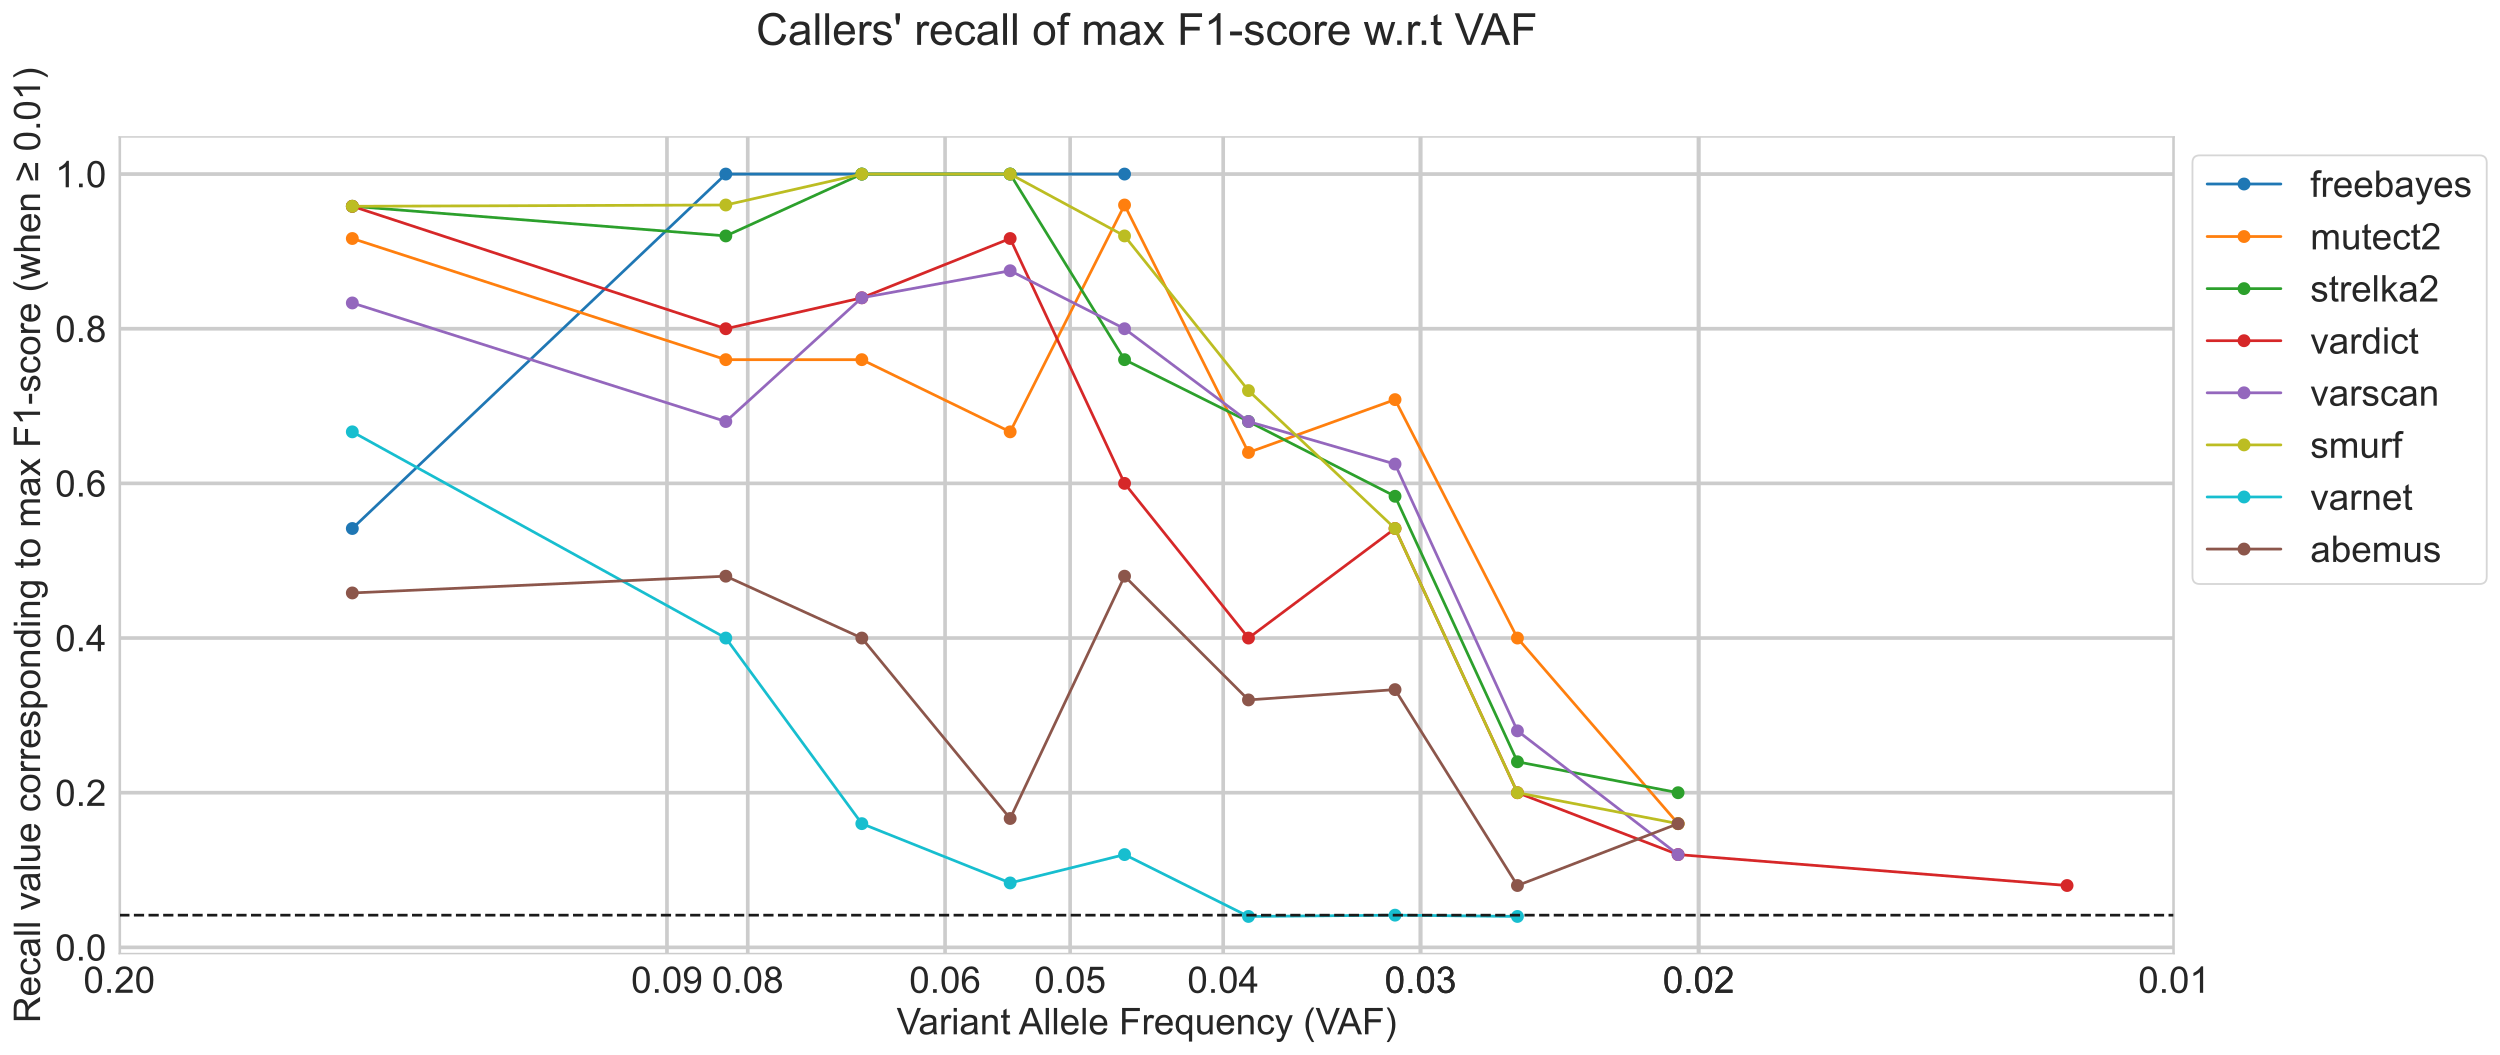 <?xml version="1.0" encoding="utf-8" standalone="no"?>
<!DOCTYPE svg PUBLIC "-//W3C//DTD SVG 1.1//EN"
  "http://www.w3.org/Graphics/SVG/1.1/DTD/svg11.dtd">
<!-- Created with matplotlib (https://matplotlib.org/) -->
<svg height="573.158pt" version="1.1" viewBox="0 0 1357.794 573.158" width="1357.794pt" xmlns="http://www.w3.org/2000/svg" xmlns:xlink="http://www.w3.org/1999/xlink">
 <defs>
  <style type="text/css">*{stroke-linecap:butt;stroke-linejoin:round;}</style>
 </defs>
 <g id="figure_1">
  <g id="patch_1">
   <path d="M 0 573.158 
L 1357.794 573.158 
L 1357.794 0 
L 0 0 
z
" style="fill:#ffffff;"/>
  </g>
  <g id="axes_1">
   <g id="patch_2">
    <path d="M 64.769 517.899 
L 1180.769 517.899 
L 1180.769 74.379 
L 64.769 74.379 
z
" style="fill:#ffffff;"/>
   </g>
   <g id="matplotlib.axis_1">
    <g id="xtick_1">
     <g id="line2d_1">
      <path clip-path="url(#p32cef12010)" d="M 1180.769 517.899 
L 1180.769 74.379 
" style="fill:none;stroke:#cccccc;stroke-linecap:round;stroke-width:2;"/>
     </g>
     <g id="text_1">
      <!-- 0.01 -->
      <g style="fill:#262626;" transform="translate(1161.308 539.214)scale(0.2 -0.2)">
       <defs>
        <path d="M 4.156 35.297 
Q 4.156 48 6.766 55.734 
Q 9.375 63.484 14.516 67.672 
Q 19.672 71.875 27.484 71.875 
Q 33.25 71.875 37.594 69.547 
Q 41.938 67.234 44.766 62.859 
Q 47.609 58.5 49.219 52.219 
Q 50.828 45.953 50.828 35.297 
Q 50.828 22.703 48.234 14.969 
Q 45.656 7.234 40.5 3 
Q 35.359 -1.219 27.484 -1.219 
Q 17.141 -1.219 11.234 6.203 
Q 4.156 15.141 4.156 35.297 
z
M 13.188 35.297 
Q 13.188 17.672 17.312 11.828 
Q 21.438 6 27.484 6 
Q 33.547 6 37.672 11.859 
Q 41.797 17.719 41.797 35.297 
Q 41.797 52.984 37.672 58.781 
Q 33.547 64.594 27.391 64.594 
Q 21.344 64.594 17.719 59.469 
Q 13.188 52.938 13.188 35.297 
z
" id="ArialMT-48"/>
        <path d="M 9.078 0 
L 9.078 10.016 
L 19.094 10.016 
L 19.094 0 
z
" id="ArialMT-46"/>
        <path d="M 37.25 0 
L 28.469 0 
L 28.469 56 
Q 25.297 52.984 20.141 49.953 
Q 14.984 46.922 10.891 45.406 
L 10.891 53.906 
Q 18.266 57.375 23.781 62.297 
Q 29.297 67.234 31.594 71.875 
L 37.25 71.875 
z
" id="ArialMT-49"/>
       </defs>
       <use xlink:href="#ArialMT-48"/>
       <use x="55.615" xlink:href="#ArialMT-46"/>
       <use x="83.398" xlink:href="#ArialMT-48"/>
       <use x="139.014" xlink:href="#ArialMT-49"/>
      </g>
     </g>
    </g>
    <g id="xtick_2">
     <g id="line2d_2">
      <path clip-path="url(#p32cef12010)" d="M 922.551 517.899 
L 922.551 74.379 
" style="fill:none;stroke:#cccccc;stroke-linecap:round;stroke-width:2;"/>
     </g>
     <g id="text_2">
      <!-- 0.02 -->
      <g style="fill:#262626;" transform="translate(903.09 539.214)scale(0.2 -0.2)">
       <defs>
        <path d="M 50.344 8.453 
L 50.344 0 
L 3.031 0 
Q 2.938 3.172 4.047 6.109 
Q 5.859 10.938 9.828 15.625 
Q 13.812 20.312 21.344 26.469 
Q 33.016 36.031 37.109 41.625 
Q 41.219 47.219 41.219 52.203 
Q 41.219 57.422 37.469 61 
Q 33.734 64.594 27.734 64.594 
Q 21.391 64.594 17.578 60.781 
Q 13.766 56.984 13.719 50.25 
L 4.688 51.172 
Q 5.609 61.281 11.656 66.578 
Q 17.719 71.875 27.938 71.875 
Q 38.234 71.875 44.234 66.156 
Q 50.25 60.453 50.25 52 
Q 50.25 47.703 48.484 43.547 
Q 46.734 39.406 42.656 34.812 
Q 38.578 30.219 29.109 22.219 
Q 21.188 15.578 18.938 13.203 
Q 16.703 10.844 15.234 8.453 
z
" id="ArialMT-50"/>
       </defs>
       <use xlink:href="#ArialMT-48"/>
       <use x="55.615" xlink:href="#ArialMT-46"/>
       <use x="83.398" xlink:href="#ArialMT-48"/>
       <use x="139.014" xlink:href="#ArialMT-50"/>
      </g>
     </g>
    </g>
    <g id="xtick_3">
     <g id="line2d_3">
      <path clip-path="url(#p32cef12010)" d="M 922.551 517.899 
L 922.551 74.379 
" style="fill:none;stroke:#cccccc;stroke-linecap:round;stroke-width:2;"/>
     </g>
     <g id="text_3">
      <!-- 0.02 -->
      <g style="fill:#262626;" transform="translate(903.09 539.214)scale(0.2 -0.2)">
       <use xlink:href="#ArialMT-48"/>
       <use x="55.615" xlink:href="#ArialMT-46"/>
       <use x="83.398" xlink:href="#ArialMT-48"/>
       <use x="139.014" xlink:href="#ArialMT-50"/>
      </g>
     </g>
    </g>
    <g id="xtick_4">
     <g id="line2d_4">
      <path clip-path="url(#p32cef12010)" d="M 771.503 517.899 
L 771.503 74.379 
" style="fill:none;stroke:#cccccc;stroke-linecap:round;stroke-width:2;"/>
     </g>
     <g id="text_4">
      <!-- 0.03 -->
      <g style="fill:#262626;" transform="translate(752.042 539.214)scale(0.2 -0.2)">
       <defs>
        <path d="M 4.203 18.891 
L 12.984 20.062 
Q 14.5 12.594 18.141 9.297 
Q 21.781 6 27 6 
Q 33.203 6 37.469 10.297 
Q 41.75 14.594 41.75 20.953 
Q 41.75 27 37.797 30.922 
Q 33.844 34.859 27.734 34.859 
Q 25.25 34.859 21.531 33.891 
L 22.516 41.609 
Q 23.391 41.5 23.922 41.5 
Q 29.547 41.5 34.031 44.422 
Q 38.531 47.359 38.531 53.469 
Q 38.531 58.297 35.25 61.469 
Q 31.984 64.656 26.812 64.656 
Q 21.688 64.656 18.266 61.422 
Q 14.844 58.203 13.875 51.766 
L 5.078 53.328 
Q 6.688 62.156 12.391 67.016 
Q 18.109 71.875 26.609 71.875 
Q 32.469 71.875 37.391 69.359 
Q 42.328 66.844 44.938 62.5 
Q 47.562 58.156 47.562 53.266 
Q 47.562 48.641 45.062 44.828 
Q 42.578 41.016 37.703 38.766 
Q 44.047 37.312 47.562 32.688 
Q 51.078 28.078 51.078 21.141 
Q 51.078 11.766 44.234 5.25 
Q 37.406 -1.266 26.953 -1.266 
Q 17.531 -1.266 11.297 4.344 
Q 5.078 9.969 4.203 18.891 
z
" id="ArialMT-51"/>
       </defs>
       <use xlink:href="#ArialMT-48"/>
       <use x="55.615" xlink:href="#ArialMT-46"/>
       <use x="83.398" xlink:href="#ArialMT-48"/>
       <use x="139.014" xlink:href="#ArialMT-51"/>
      </g>
     </g>
    </g>
    <g id="xtick_5">
     <g id="line2d_5">
      <path clip-path="url(#p32cef12010)" d="M 771.503 517.899 
L 771.503 74.379 
" style="fill:none;stroke:#cccccc;stroke-linecap:round;stroke-width:2;"/>
     </g>
     <g id="text_5">
      <!-- 0.03 -->
      <g style="fill:#262626;" transform="translate(752.042 539.214)scale(0.2 -0.2)">
       <use xlink:href="#ArialMT-48"/>
       <use x="55.615" xlink:href="#ArialMT-46"/>
       <use x="83.398" xlink:href="#ArialMT-48"/>
       <use x="139.014" xlink:href="#ArialMT-51"/>
      </g>
     </g>
    </g>
    <g id="xtick_6">
     <g id="line2d_6">
      <path clip-path="url(#p32cef12010)" d="M 664.333 517.899 
L 664.333 74.379 
" style="fill:none;stroke:#cccccc;stroke-linecap:round;stroke-width:2;"/>
     </g>
     <g id="text_6">
      <!-- 0.04 -->
      <g style="fill:#262626;" transform="translate(644.872 539.214)scale(0.2 -0.2)">
       <defs>
        <path d="M 32.328 0 
L 32.328 17.141 
L 1.266 17.141 
L 1.266 25.203 
L 33.938 71.578 
L 41.109 71.578 
L 41.109 25.203 
L 50.781 25.203 
L 50.781 17.141 
L 41.109 17.141 
L 41.109 0 
z
M 32.328 25.203 
L 32.328 57.469 
L 9.906 25.203 
z
" id="ArialMT-52"/>
       </defs>
       <use xlink:href="#ArialMT-48"/>
       <use x="55.615" xlink:href="#ArialMT-46"/>
       <use x="83.398" xlink:href="#ArialMT-48"/>
       <use x="139.014" xlink:href="#ArialMT-52"/>
      </g>
     </g>
    </g>
    <g id="xtick_7">
     <g id="line2d_7">
      <path clip-path="url(#p32cef12010)" d="M 581.205 517.899 
L 581.205 74.379 
" style="fill:none;stroke:#cccccc;stroke-linecap:round;stroke-width:2;"/>
     </g>
     <g id="text_7">
      <!-- 0.05 -->
      <g style="fill:#262626;" transform="translate(561.744 539.214)scale(0.2 -0.2)">
       <defs>
        <path d="M 4.156 18.75 
L 13.375 19.531 
Q 14.406 12.797 18.141 9.391 
Q 21.875 6 27.156 6 
Q 33.5 6 37.891 10.781 
Q 42.281 15.578 42.281 23.484 
Q 42.281 31 38.062 35.344 
Q 33.844 39.703 27 39.703 
Q 22.75 39.703 19.328 37.766 
Q 15.922 35.844 13.969 32.766 
L 5.719 33.844 
L 12.641 70.609 
L 48.25 70.609 
L 48.25 62.203 
L 19.672 62.203 
L 15.828 42.969 
Q 22.266 47.469 29.344 47.469 
Q 38.719 47.469 45.156 40.969 
Q 51.609 34.469 51.609 24.266 
Q 51.609 14.547 45.953 7.469 
Q 39.062 -1.219 27.156 -1.219 
Q 17.391 -1.219 11.203 4.25 
Q 5.031 9.719 4.156 18.75 
z
" id="ArialMT-53"/>
       </defs>
       <use xlink:href="#ArialMT-48"/>
       <use x="55.615" xlink:href="#ArialMT-46"/>
       <use x="83.398" xlink:href="#ArialMT-48"/>
       <use x="139.014" xlink:href="#ArialMT-53"/>
      </g>
     </g>
    </g>
    <g id="xtick_8">
     <g id="line2d_8">
      <path clip-path="url(#p32cef12010)" d="M 513.285 517.899 
L 513.285 74.379 
" style="fill:none;stroke:#cccccc;stroke-linecap:round;stroke-width:2;"/>
     </g>
     <g id="text_8">
      <!-- 0.06 -->
      <g style="fill:#262626;" transform="translate(493.824 539.214)scale(0.2 -0.2)">
       <defs>
        <path d="M 49.75 54.047 
L 41.016 53.375 
Q 39.844 58.547 37.703 60.891 
Q 34.125 64.656 28.906 64.656 
Q 24.703 64.656 21.531 62.312 
Q 17.391 59.281 14.984 53.469 
Q 12.594 47.656 12.5 36.922 
Q 15.672 41.75 20.266 44.094 
Q 24.859 46.438 29.891 46.438 
Q 38.672 46.438 44.844 39.969 
Q 51.031 33.5 51.031 23.25 
Q 51.031 16.5 48.125 10.719 
Q 45.219 4.938 40.141 1.859 
Q 35.062 -1.219 28.609 -1.219 
Q 17.625 -1.219 10.688 6.859 
Q 3.766 14.938 3.766 33.5 
Q 3.766 54.25 11.422 63.672 
Q 18.109 71.875 29.438 71.875 
Q 37.891 71.875 43.281 67.141 
Q 48.688 62.406 49.75 54.047 
z
M 13.875 23.188 
Q 13.875 18.656 15.797 14.5 
Q 17.719 10.359 21.188 8.172 
Q 24.656 6 28.469 6 
Q 34.031 6 38.031 10.484 
Q 42.047 14.984 42.047 22.703 
Q 42.047 30.125 38.078 34.391 
Q 34.125 38.672 28.125 38.672 
Q 22.172 38.672 18.016 34.391 
Q 13.875 30.125 13.875 23.188 
z
" id="ArialMT-54"/>
       </defs>
       <use xlink:href="#ArialMT-48"/>
       <use x="55.615" xlink:href="#ArialMT-46"/>
       <use x="83.398" xlink:href="#ArialMT-48"/>
       <use x="139.014" xlink:href="#ArialMT-54"/>
      </g>
     </g>
    </g>
    <g id="xtick_9">
     <g id="line2d_9">
      <path clip-path="url(#p32cef12010)" d="M 406.114 517.899 
L 406.114 74.379 
" style="fill:none;stroke:#cccccc;stroke-linecap:round;stroke-width:2;"/>
     </g>
     <g id="text_9">
      <!-- 0.08 -->
      <g style="fill:#262626;" transform="translate(386.654 539.214)scale(0.2 -0.2)">
       <defs>
        <path d="M 17.672 38.812 
Q 12.203 40.828 9.562 44.531 
Q 6.938 48.25 6.938 53.422 
Q 6.938 61.234 12.547 66.547 
Q 18.172 71.875 27.484 71.875 
Q 36.859 71.875 42.578 66.422 
Q 48.297 60.984 48.297 53.172 
Q 48.297 48.188 45.672 44.5 
Q 43.062 40.828 37.75 38.812 
Q 44.344 36.672 47.781 31.875 
Q 51.219 27.094 51.219 20.453 
Q 51.219 11.281 44.719 5.031 
Q 38.234 -1.219 27.641 -1.219 
Q 17.047 -1.219 10.547 5.047 
Q 4.047 11.328 4.047 20.703 
Q 4.047 27.688 7.594 32.391 
Q 11.141 37.109 17.672 38.812 
z
M 15.922 53.719 
Q 15.922 48.641 19.188 45.406 
Q 22.469 42.188 27.688 42.188 
Q 32.766 42.188 36.016 45.375 
Q 39.266 48.578 39.266 53.219 
Q 39.266 58.062 35.906 61.359 
Q 32.562 64.656 27.594 64.656 
Q 22.562 64.656 19.234 61.422 
Q 15.922 58.203 15.922 53.719 
z
M 13.094 20.656 
Q 13.094 16.891 14.875 13.375 
Q 16.656 9.859 20.172 7.922 
Q 23.688 6 27.734 6 
Q 34.031 6 38.125 10.047 
Q 42.234 14.109 42.234 20.359 
Q 42.234 26.703 38.016 30.859 
Q 33.797 35.016 27.438 35.016 
Q 21.234 35.016 17.156 30.906 
Q 13.094 26.812 13.094 20.656 
z
" id="ArialMT-56"/>
       </defs>
       <use xlink:href="#ArialMT-48"/>
       <use x="55.615" xlink:href="#ArialMT-46"/>
       <use x="83.398" xlink:href="#ArialMT-48"/>
       <use x="139.014" xlink:href="#ArialMT-56"/>
      </g>
     </g>
    </g>
    <g id="xtick_10">
     <g id="line2d_10">
      <path clip-path="url(#p32cef12010)" d="M 362.237 517.899 
L 362.237 74.379 
" style="fill:none;stroke:#cccccc;stroke-linecap:round;stroke-width:2;"/>
     </g>
     <g id="text_10">
      <!-- 0.09 -->
      <g style="fill:#262626;" transform="translate(342.776 539.214)scale(0.2 -0.2)">
       <defs>
        <path d="M 5.469 16.547 
L 13.922 17.328 
Q 14.984 11.375 18.016 8.688 
Q 21.047 6 25.781 6 
Q 29.828 6 32.875 7.859 
Q 35.938 9.719 37.891 12.812 
Q 39.844 15.922 41.156 21.188 
Q 42.484 26.469 42.484 31.938 
Q 42.484 32.516 42.438 33.688 
Q 39.797 29.5 35.234 26.875 
Q 30.672 24.266 25.344 24.266 
Q 16.453 24.266 10.297 30.703 
Q 4.156 37.156 4.156 47.703 
Q 4.156 58.594 10.578 65.234 
Q 17 71.875 26.656 71.875 
Q 33.641 71.875 39.422 68.109 
Q 45.219 64.359 48.219 57.391 
Q 51.219 50.438 51.219 37.25 
Q 51.219 23.531 48.234 15.406 
Q 45.266 7.281 39.375 3.031 
Q 33.5 -1.219 25.594 -1.219 
Q 17.188 -1.219 11.859 3.438 
Q 6.547 8.109 5.469 16.547 
z
M 41.453 48.141 
Q 41.453 55.719 37.422 60.156 
Q 33.406 64.594 27.734 64.594 
Q 21.875 64.594 17.531 59.812 
Q 13.188 55.031 13.188 47.406 
Q 13.188 40.578 17.312 36.297 
Q 21.438 32.031 27.484 32.031 
Q 33.594 32.031 37.516 36.297 
Q 41.453 40.578 41.453 48.141 
z
" id="ArialMT-57"/>
       </defs>
       <use xlink:href="#ArialMT-48"/>
       <use x="55.615" xlink:href="#ArialMT-46"/>
       <use x="83.398" xlink:href="#ArialMT-48"/>
       <use x="139.014" xlink:href="#ArialMT-57"/>
      </g>
     </g>
    </g>
    <g id="xtick_11">
     <g id="line2d_11">
      <path clip-path="url(#p32cef12010)" d="M 64.769 517.899 
L 64.769 74.379 
" style="fill:none;stroke:#cccccc;stroke-linecap:round;stroke-width:2;"/>
     </g>
     <g id="text_11">
      <!-- 0.20 -->
      <g style="fill:#262626;" transform="translate(45.308 539.214)scale(0.2 -0.2)">
       <use xlink:href="#ArialMT-48"/>
       <use x="55.615" xlink:href="#ArialMT-46"/>
       <use x="83.398" xlink:href="#ArialMT-50"/>
       <use x="139.014" xlink:href="#ArialMT-48"/>
      </g>
     </g>
    </g>
    <g id="xtick_12"/>
    <g id="text_12">
     <!-- Variant Allele Frequency (VAF) -->
     <g style="fill:#262626;" transform="translate(486.969 561.749)scale(0.2 -0.2)">
      <defs>
       <path d="M 28.172 0 
L 0.438 71.578 
L 10.688 71.578 
L 29.297 19.578 
Q 31.547 13.328 33.062 7.859 
Q 34.719 13.719 36.922 19.578 
L 56.25 71.578 
L 65.922 71.578 
L 37.891 0 
z
" id="ArialMT-86"/>
       <path d="M 40.438 6.391 
Q 35.547 2.25 31.031 0.531 
Q 26.516 -1.172 21.344 -1.172 
Q 12.797 -1.172 8.203 3 
Q 3.609 7.172 3.609 13.672 
Q 3.609 17.484 5.344 20.625 
Q 7.078 23.781 9.891 25.688 
Q 12.703 27.594 16.219 28.562 
Q 18.797 29.25 24.031 29.891 
Q 34.672 31.156 39.703 32.906 
Q 39.75 34.719 39.75 35.203 
Q 39.75 40.578 37.25 42.781 
Q 33.891 45.75 27.25 45.75 
Q 21.047 45.75 18.094 43.578 
Q 15.141 41.406 13.719 35.891 
L 5.125 37.062 
Q 6.297 42.578 8.984 45.969 
Q 11.672 49.359 16.75 51.188 
Q 21.828 53.031 28.516 53.031 
Q 35.156 53.031 39.297 51.469 
Q 43.453 49.906 45.406 47.531 
Q 47.359 45.172 48.141 41.547 
Q 48.578 39.312 48.578 33.453 
L 48.578 21.734 
Q 48.578 9.469 49.141 6.219 
Q 49.703 2.984 51.375 0 
L 42.188 0 
Q 40.828 2.734 40.438 6.391 
z
M 39.703 26.031 
Q 34.906 24.078 25.344 22.703 
Q 19.922 21.922 17.672 20.938 
Q 15.438 19.969 14.203 18.094 
Q 12.984 16.219 12.984 13.922 
Q 12.984 10.406 15.641 8.062 
Q 18.312 5.719 23.438 5.719 
Q 28.516 5.719 32.469 7.938 
Q 36.422 10.156 38.281 14.016 
Q 39.703 17 39.703 22.797 
z
" id="ArialMT-97"/>
       <path d="M 6.5 0 
L 6.5 51.859 
L 14.406 51.859 
L 14.406 44 
Q 17.438 49.516 20 51.266 
Q 22.562 53.031 25.641 53.031 
Q 30.078 53.031 34.672 50.203 
L 31.641 42.047 
Q 28.422 43.953 25.203 43.953 
Q 22.312 43.953 20.016 42.219 
Q 17.719 40.484 16.75 37.406 
Q 15.281 32.719 15.281 27.156 
L 15.281 0 
z
" id="ArialMT-114"/>
       <path d="M 6.641 61.469 
L 6.641 71.578 
L 15.438 71.578 
L 15.438 61.469 
z
M 6.641 0 
L 6.641 51.859 
L 15.438 51.859 
L 15.438 0 
z
" id="ArialMT-105"/>
       <path d="M 6.594 0 
L 6.594 51.859 
L 14.5 51.859 
L 14.5 44.484 
Q 20.219 53.031 31 53.031 
Q 35.688 53.031 39.625 51.344 
Q 43.562 49.656 45.516 46.922 
Q 47.469 44.188 48.25 40.438 
Q 48.734 37.984 48.734 31.891 
L 48.734 0 
L 39.938 0 
L 39.938 31.547 
Q 39.938 36.922 38.906 39.578 
Q 37.891 42.234 35.281 43.812 
Q 32.672 45.406 29.156 45.406 
Q 23.531 45.406 19.453 41.844 
Q 15.375 38.281 15.375 28.328 
L 15.375 0 
z
" id="ArialMT-110"/>
       <path d="M 25.781 7.859 
L 27.047 0.094 
Q 23.344 -0.688 20.406 -0.688 
Q 15.625 -0.688 12.984 0.828 
Q 10.359 2.344 9.281 4.812 
Q 8.203 7.281 8.203 15.188 
L 8.203 45.016 
L 1.766 45.016 
L 1.766 51.859 
L 8.203 51.859 
L 8.203 64.703 
L 16.938 69.969 
L 16.938 51.859 
L 25.781 51.859 
L 25.781 45.016 
L 16.938 45.016 
L 16.938 14.703 
Q 16.938 10.938 17.406 9.859 
Q 17.875 8.797 18.922 8.156 
Q 19.969 7.516 21.922 7.516 
Q 23.391 7.516 25.781 7.859 
z
" id="ArialMT-116"/>
       <path id="ArialMT-32"/>
       <path d="M -0.141 0 
L 27.344 71.578 
L 37.547 71.578 
L 66.844 0 
L 56.062 0 
L 47.703 21.688 
L 17.781 21.688 
L 9.906 0 
z
M 20.516 29.391 
L 44.781 29.391 
L 37.312 49.219 
Q 33.891 58.25 32.234 64.062 
Q 30.859 57.172 28.375 50.391 
z
" id="ArialMT-65"/>
       <path d="M 6.391 0 
L 6.391 71.578 
L 15.188 71.578 
L 15.188 0 
z
" id="ArialMT-108"/>
       <path d="M 42.094 16.703 
L 51.172 15.578 
Q 49.031 7.625 43.219 3.219 
Q 37.406 -1.172 28.375 -1.172 
Q 17 -1.172 10.328 5.828 
Q 3.656 12.844 3.656 25.484 
Q 3.656 38.578 10.391 45.797 
Q 17.141 53.031 27.875 53.031 
Q 38.281 53.031 44.875 45.953 
Q 51.469 38.875 51.469 26.031 
Q 51.469 25.25 51.422 23.688 
L 12.75 23.688 
Q 13.234 15.141 17.578 10.594 
Q 21.922 6.062 28.422 6.062 
Q 33.25 6.062 36.672 8.594 
Q 40.094 11.141 42.094 16.703 
z
M 13.234 30.906 
L 42.188 30.906 
Q 41.609 37.453 38.875 40.719 
Q 34.672 45.797 27.984 45.797 
Q 21.922 45.797 17.797 41.75 
Q 13.672 37.703 13.234 30.906 
z
" id="ArialMT-101"/>
       <path d="M 8.203 0 
L 8.203 71.578 
L 56.5 71.578 
L 56.5 63.141 
L 17.672 63.141 
L 17.672 40.969 
L 51.266 40.969 
L 51.266 32.516 
L 17.672 32.516 
L 17.672 0 
z
" id="ArialMT-70"/>
       <path d="M 39.656 -19.875 
L 39.656 5.516 
Q 37.594 2.641 33.906 0.734 
Q 30.219 -1.172 26.078 -1.172 
Q 16.844 -1.172 10.172 6.203 
Q 3.516 13.578 3.516 26.422 
Q 3.516 34.234 6.219 40.422 
Q 8.938 46.625 14.078 49.828 
Q 19.234 53.031 25.391 53.031 
Q 35.016 53.031 40.531 44.922 
L 40.531 51.859 
L 48.438 51.859 
L 48.438 -19.875 
z
M 12.547 26.078 
Q 12.547 16.062 16.75 11.062 
Q 20.953 6.062 26.812 6.062 
Q 32.422 6.062 36.469 10.812 
Q 40.531 15.578 40.531 25.297 
Q 40.531 35.641 36.25 40.859 
Q 31.984 46.094 26.219 46.094 
Q 20.516 46.094 16.531 41.234 
Q 12.547 36.375 12.547 26.078 
z
" id="ArialMT-113"/>
       <path d="M 40.578 0 
L 40.578 7.625 
Q 34.516 -1.172 24.125 -1.172 
Q 19.531 -1.172 15.547 0.578 
Q 11.578 2.344 9.641 5 
Q 7.719 7.672 6.938 11.531 
Q 6.391 14.109 6.391 19.734 
L 6.391 51.859 
L 15.188 51.859 
L 15.188 23.094 
Q 15.188 16.219 15.719 13.812 
Q 16.547 10.359 19.234 8.375 
Q 21.922 6.391 25.875 6.391 
Q 29.828 6.391 33.297 8.422 
Q 36.766 10.453 38.203 13.938 
Q 39.656 17.438 39.656 24.078 
L 39.656 51.859 
L 48.438 51.859 
L 48.438 0 
z
" id="ArialMT-117"/>
       <path d="M 40.438 19 
L 49.078 17.875 
Q 47.656 8.938 41.812 3.875 
Q 35.984 -1.172 27.484 -1.172 
Q 16.844 -1.172 10.375 5.781 
Q 3.906 12.75 3.906 25.734 
Q 3.906 34.125 6.688 40.422 
Q 9.469 46.734 15.156 49.875 
Q 20.844 53.031 27.547 53.031 
Q 35.984 53.031 41.359 48.75 
Q 46.734 44.484 48.25 36.625 
L 39.703 35.297 
Q 38.484 40.531 35.375 43.156 
Q 32.281 45.797 27.875 45.797 
Q 21.234 45.797 17.078 41.031 
Q 12.938 36.281 12.938 25.984 
Q 12.938 15.531 16.938 10.797 
Q 20.953 6.062 27.391 6.062 
Q 32.562 6.062 36.031 9.234 
Q 39.5 12.406 40.438 19 
z
" id="ArialMT-99"/>
       <path d="M 6.203 -19.969 
L 5.219 -11.719 
Q 8.109 -12.5 10.25 -12.5 
Q 13.188 -12.5 14.938 -11.516 
Q 16.703 -10.547 17.828 -8.797 
Q 18.656 -7.469 20.516 -2.25 
Q 20.75 -1.516 21.297 -0.094 
L 1.609 51.859 
L 11.078 51.859 
L 21.875 21.828 
Q 23.969 16.109 25.641 9.812 
Q 27.156 15.875 29.25 21.625 
L 40.328 51.859 
L 49.125 51.859 
L 29.391 -0.875 
Q 26.219 -9.422 24.469 -12.641 
Q 22.125 -17 19.094 -19.016 
Q 16.062 -21.047 11.859 -21.047 
Q 9.328 -21.047 6.203 -19.969 
z
" id="ArialMT-121"/>
       <path d="M 23.391 -21.047 
Q 16.109 -11.859 11.078 0.438 
Q 6.062 12.75 6.062 25.922 
Q 6.062 37.547 9.812 48.188 
Q 14.203 60.547 23.391 72.797 
L 29.688 72.797 
Q 23.781 62.641 21.875 58.297 
Q 18.891 51.562 17.188 44.234 
Q 15.094 35.109 15.094 25.875 
Q 15.094 2.391 29.688 -21.047 
z
" id="ArialMT-40"/>
       <path d="M 12.359 -21.047 
L 6.062 -21.047 
Q 20.656 2.391 20.656 25.875 
Q 20.656 35.062 18.562 44.094 
Q 16.891 51.422 13.922 58.156 
Q 12.016 62.547 6.062 72.797 
L 12.359 72.797 
Q 21.531 60.547 25.922 48.188 
Q 29.688 37.547 29.688 25.922 
Q 29.688 12.75 24.625 0.438 
Q 19.578 -11.859 12.359 -21.047 
z
" id="ArialMT-41"/>
      </defs>
      <use xlink:href="#ArialMT-86"/>
      <use x="59.324" xlink:href="#ArialMT-97"/>
      <use x="114.939" xlink:href="#ArialMT-114"/>
      <use x="148.24" xlink:href="#ArialMT-105"/>
      <use x="170.457" xlink:href="#ArialMT-97"/>
      <use x="226.072" xlink:href="#ArialMT-110"/>
      <use x="281.688" xlink:href="#ArialMT-116"/>
      <use x="309.471" xlink:href="#ArialMT-32"/>
      <use x="331.754" xlink:href="#ArialMT-65"/>
      <use x="398.453" xlink:href="#ArialMT-108"/>
      <use x="420.67" xlink:href="#ArialMT-108"/>
      <use x="442.887" xlink:href="#ArialMT-101"/>
      <use x="498.502" xlink:href="#ArialMT-108"/>
      <use x="520.719" xlink:href="#ArialMT-101"/>
      <use x="576.334" xlink:href="#ArialMT-32"/>
      <use x="604.117" xlink:href="#ArialMT-70"/>
      <use x="665.201" xlink:href="#ArialMT-114"/>
      <use x="698.502" xlink:href="#ArialMT-101"/>
      <use x="754.117" xlink:href="#ArialMT-113"/>
      <use x="809.732" xlink:href="#ArialMT-117"/>
      <use x="865.348" xlink:href="#ArialMT-101"/>
      <use x="920.963" xlink:href="#ArialMT-110"/>
      <use x="976.578" xlink:href="#ArialMT-99"/>
      <use x="1026.578" xlink:href="#ArialMT-121"/>
      <use x="1076.578" xlink:href="#ArialMT-32"/>
      <use x="1104.361" xlink:href="#ArialMT-40"/>
      <use x="1137.662" xlink:href="#ArialMT-86"/>
      <use x="1196.986" xlink:href="#ArialMT-65"/>
      <use x="1263.686" xlink:href="#ArialMT-70"/>
      <use x="1324.77" xlink:href="#ArialMT-41"/>
     </g>
    </g>
   </g>
   <g id="matplotlib.axis_2">
    <g id="ytick_1">
     <g id="line2d_12">
      <path clip-path="url(#p32cef12010)" d="M 64.769 514.539 
L 1180.769 514.539 
" style="fill:none;stroke:#cccccc;stroke-linecap:round;stroke-width:2;"/>
     </g>
     <g id="text_13">
      <!-- 0.0 -->
      <g style="fill:#262626;" transform="translate(29.969 521.697)scale(0.2 -0.2)">
       <use xlink:href="#ArialMT-48"/>
       <use x="55.615" xlink:href="#ArialMT-46"/>
       <use x="83.398" xlink:href="#ArialMT-48"/>
      </g>
     </g>
    </g>
    <g id="ytick_2">
     <g id="line2d_13">
      <path clip-path="url(#p32cef12010)" d="M 64.769 430.539 
L 1180.769 430.539 
" style="fill:none;stroke:#cccccc;stroke-linecap:round;stroke-width:2;"/>
     </g>
     <g id="text_14">
      <!-- 0.2 -->
      <g style="fill:#262626;" transform="translate(29.969 437.697)scale(0.2 -0.2)">
       <use xlink:href="#ArialMT-48"/>
       <use x="55.615" xlink:href="#ArialMT-46"/>
       <use x="83.398" xlink:href="#ArialMT-50"/>
      </g>
     </g>
    </g>
    <g id="ytick_3">
     <g id="line2d_14">
      <path clip-path="url(#p32cef12010)" d="M 64.769 346.539 
L 1180.769 346.539 
" style="fill:none;stroke:#cccccc;stroke-linecap:round;stroke-width:2;"/>
     </g>
     <g id="text_15">
      <!-- 0.4 -->
      <g style="fill:#262626;" transform="translate(29.969 353.697)scale(0.2 -0.2)">
       <use xlink:href="#ArialMT-48"/>
       <use x="55.615" xlink:href="#ArialMT-46"/>
       <use x="83.398" xlink:href="#ArialMT-52"/>
      </g>
     </g>
    </g>
    <g id="ytick_4">
     <g id="line2d_15">
      <path clip-path="url(#p32cef12010)" d="M 64.769 262.539 
L 1180.769 262.539 
" style="fill:none;stroke:#cccccc;stroke-linecap:round;stroke-width:2;"/>
     </g>
     <g id="text_16">
      <!-- 0.6 -->
      <g style="fill:#262626;" transform="translate(29.969 269.697)scale(0.2 -0.2)">
       <use xlink:href="#ArialMT-48"/>
       <use x="55.615" xlink:href="#ArialMT-46"/>
       <use x="83.398" xlink:href="#ArialMT-54"/>
      </g>
     </g>
    </g>
    <g id="ytick_5">
     <g id="line2d_16">
      <path clip-path="url(#p32cef12010)" d="M 64.769 178.539 
L 1180.769 178.539 
" style="fill:none;stroke:#cccccc;stroke-linecap:round;stroke-width:2;"/>
     </g>
     <g id="text_17">
      <!-- 0.8 -->
      <g style="fill:#262626;" transform="translate(29.969 185.697)scale(0.2 -0.2)">
       <use xlink:href="#ArialMT-48"/>
       <use x="55.615" xlink:href="#ArialMT-46"/>
       <use x="83.398" xlink:href="#ArialMT-56"/>
      </g>
     </g>
    </g>
    <g id="ytick_6">
     <g id="line2d_17">
      <path clip-path="url(#p32cef12010)" d="M 64.769 94.539 
L 1180.769 94.539 
" style="fill:none;stroke:#cccccc;stroke-linecap:round;stroke-width:2;"/>
     </g>
     <g id="text_18">
      <!-- 1.0 -->
      <g style="fill:#262626;" transform="translate(29.969 101.697)scale(0.2 -0.2)">
       <use xlink:href="#ArialMT-49"/>
       <use x="55.615" xlink:href="#ArialMT-46"/>
       <use x="83.398" xlink:href="#ArialMT-48"/>
      </g>
     </g>
    </g>
    <g id="text_19">
     <!-- Recall value corresponding to max F1-score (when ≥ 0.01) -->
     <g style="fill:#262626;" transform="translate(21.759 555.618)rotate(-90)scale(0.2 -0.2)">
      <defs>
       <path d="M 7.859 0 
L 7.859 71.578 
L 39.594 71.578 
Q 49.172 71.578 54.141 69.641 
Q 59.125 67.719 62.109 62.828 
Q 65.094 57.953 65.094 52.047 
Q 65.094 44.438 60.156 39.203 
Q 55.219 33.984 44.922 32.562 
Q 48.688 30.766 50.641 29 
Q 54.781 25.203 58.5 19.484 
L 70.953 0 
L 59.031 0 
L 49.562 14.891 
Q 45.406 21.344 42.719 24.75 
Q 40.047 28.172 37.922 29.531 
Q 35.797 30.906 33.594 31.453 
Q 31.984 31.781 28.328 31.781 
L 17.328 31.781 
L 17.328 0 
z
M 17.328 39.984 
L 37.703 39.984 
Q 44.188 39.984 47.844 41.328 
Q 51.516 42.672 53.422 45.625 
Q 55.328 48.578 55.328 52.047 
Q 55.328 57.125 51.641 60.391 
Q 47.953 63.672 39.984 63.672 
L 17.328 63.672 
z
" id="ArialMT-82"/>
       <path d="M 21 0 
L 1.266 51.859 
L 10.547 51.859 
L 21.688 20.797 
Q 23.484 15.766 25 10.359 
Q 26.172 14.453 28.266 20.219 
L 39.797 51.859 
L 48.828 51.859 
L 29.203 0 
z
" id="ArialMT-118"/>
       <path d="M 3.328 25.922 
Q 3.328 40.328 11.328 47.266 
Q 18.016 53.031 27.641 53.031 
Q 38.328 53.031 45.109 46.016 
Q 51.906 39.016 51.906 26.656 
Q 51.906 16.656 48.906 10.906 
Q 45.906 5.172 40.156 2 
Q 34.422 -1.172 27.641 -1.172 
Q 16.75 -1.172 10.031 5.812 
Q 3.328 12.797 3.328 25.922 
z
M 12.359 25.922 
Q 12.359 15.969 16.703 11.016 
Q 21.047 6.062 27.641 6.062 
Q 34.188 6.062 38.531 11.031 
Q 42.875 16.016 42.875 26.219 
Q 42.875 35.844 38.5 40.797 
Q 34.125 45.75 27.641 45.75 
Q 21.047 45.75 16.703 40.812 
Q 12.359 35.891 12.359 25.922 
z
" id="ArialMT-111"/>
       <path d="M 3.078 15.484 
L 11.766 16.844 
Q 12.5 11.625 15.844 8.844 
Q 19.188 6.062 25.203 6.062 
Q 31.25 6.062 34.172 8.516 
Q 37.109 10.984 37.109 14.312 
Q 37.109 17.281 34.516 19 
Q 32.719 20.172 25.531 21.969 
Q 15.875 24.422 12.141 26.203 
Q 8.406 27.984 6.469 31.125 
Q 4.547 34.281 4.547 38.094 
Q 4.547 41.547 6.125 44.5 
Q 7.719 47.469 10.453 49.422 
Q 12.5 50.922 16.031 51.969 
Q 19.578 53.031 23.641 53.031 
Q 29.734 53.031 34.344 51.266 
Q 38.969 49.516 41.156 46.5 
Q 43.359 43.5 44.188 38.484 
L 35.594 37.312 
Q 35.016 41.312 32.203 43.547 
Q 29.391 45.797 24.266 45.797 
Q 18.219 45.797 15.625 43.797 
Q 13.031 41.797 13.031 39.109 
Q 13.031 37.406 14.109 36.031 
Q 15.188 34.625 17.484 33.688 
Q 18.797 33.203 25.25 31.453 
Q 34.578 28.953 38.25 27.359 
Q 41.938 25.781 44.031 22.75 
Q 46.141 19.734 46.141 15.234 
Q 46.141 10.844 43.578 6.953 
Q 41.016 3.078 36.172 0.953 
Q 31.344 -1.172 25.25 -1.172 
Q 15.141 -1.172 9.844 3.031 
Q 4.547 7.234 3.078 15.484 
z
" id="ArialMT-115"/>
       <path d="M 6.594 -19.875 
L 6.594 51.859 
L 14.594 51.859 
L 14.594 45.125 
Q 17.438 49.078 21 51.047 
Q 24.562 53.031 29.641 53.031 
Q 36.281 53.031 41.359 49.609 
Q 46.438 46.188 49.016 39.953 
Q 51.609 33.734 51.609 26.312 
Q 51.609 18.359 48.75 11.984 
Q 45.906 5.609 40.453 2.219 
Q 35.016 -1.172 29 -1.172 
Q 24.609 -1.172 21.109 0.688 
Q 17.625 2.547 15.375 5.375 
L 15.375 -19.875 
z
M 14.547 25.641 
Q 14.547 15.625 18.594 10.844 
Q 22.656 6.062 28.422 6.062 
Q 34.281 6.062 38.453 11.016 
Q 42.625 15.969 42.625 26.375 
Q 42.625 36.281 38.547 41.203 
Q 34.469 46.141 28.812 46.141 
Q 23.188 46.141 18.859 40.891 
Q 14.547 35.641 14.547 25.641 
z
" id="ArialMT-112"/>
       <path d="M 40.234 0 
L 40.234 6.547 
Q 35.297 -1.172 25.734 -1.172 
Q 19.531 -1.172 14.328 2.25 
Q 9.125 5.672 6.266 11.797 
Q 3.422 17.922 3.422 25.875 
Q 3.422 33.641 6 39.969 
Q 8.594 46.297 13.766 49.656 
Q 18.953 53.031 25.344 53.031 
Q 30.031 53.031 33.688 51.047 
Q 37.359 49.078 39.656 45.906 
L 39.656 71.578 
L 48.391 71.578 
L 48.391 0 
z
M 12.453 25.875 
Q 12.453 15.922 16.641 10.984 
Q 20.844 6.062 26.562 6.062 
Q 32.328 6.062 36.344 10.766 
Q 40.375 15.484 40.375 25.141 
Q 40.375 35.797 36.266 40.766 
Q 32.172 45.75 26.172 45.75 
Q 20.312 45.75 16.375 40.969 
Q 12.453 36.188 12.453 25.875 
z
" id="ArialMT-100"/>
       <path d="M 4.984 -4.297 
L 13.531 -5.562 
Q 14.062 -9.516 16.5 -11.328 
Q 19.781 -13.766 25.438 -13.766 
Q 31.547 -13.766 34.859 -11.328 
Q 38.188 -8.891 39.359 -4.5 
Q 40.047 -1.812 39.984 6.781 
Q 34.234 0 25.641 0 
Q 14.938 0 9.078 7.719 
Q 3.219 15.438 3.219 26.219 
Q 3.219 33.641 5.906 39.906 
Q 8.594 46.188 13.688 49.609 
Q 18.797 53.031 25.688 53.031 
Q 34.859 53.031 40.828 45.609 
L 40.828 51.859 
L 48.922 51.859 
L 48.922 7.031 
Q 48.922 -5.078 46.453 -10.125 
Q 44 -15.188 38.641 -18.109 
Q 33.297 -21.047 25.484 -21.047 
Q 16.219 -21.047 10.5 -16.875 
Q 4.781 -12.703 4.984 -4.297 
z
M 12.25 26.859 
Q 12.25 16.656 16.297 11.969 
Q 20.359 7.281 26.469 7.281 
Q 32.516 7.281 36.609 11.938 
Q 40.719 16.609 40.719 26.562 
Q 40.719 36.078 36.5 40.906 
Q 32.281 45.75 26.312 45.75 
Q 20.453 45.75 16.344 40.984 
Q 12.25 36.234 12.25 26.859 
z
" id="ArialMT-103"/>
       <path d="M 6.594 0 
L 6.594 51.859 
L 14.453 51.859 
L 14.453 44.578 
Q 16.891 48.391 20.938 50.703 
Q 25 53.031 30.172 53.031 
Q 35.938 53.031 39.625 50.641 
Q 43.312 48.25 44.828 43.953 
Q 50.984 53.031 60.844 53.031 
Q 68.562 53.031 72.703 48.75 
Q 76.859 44.484 76.859 35.594 
L 76.859 0 
L 68.109 0 
L 68.109 32.672 
Q 68.109 37.938 67.25 40.25 
Q 66.406 42.578 64.156 43.984 
Q 61.922 45.406 58.891 45.406 
Q 53.422 45.406 49.797 41.766 
Q 46.188 38.141 46.188 30.125 
L 46.188 0 
L 37.406 0 
L 37.406 33.688 
Q 37.406 39.547 35.25 42.469 
Q 33.109 45.406 28.219 45.406 
Q 24.516 45.406 21.359 43.453 
Q 18.219 41.5 16.797 37.734 
Q 15.375 33.984 15.375 26.906 
L 15.375 0 
z
" id="ArialMT-109"/>
       <path d="M 0.734 0 
L 19.672 26.953 
L 2.156 51.859 
L 13.141 51.859 
L 21.094 39.703 
Q 23.344 36.234 24.703 33.891 
Q 26.859 37.109 28.656 39.594 
L 37.406 51.859 
L 47.906 51.859 
L 29.984 27.438 
L 49.266 0 
L 38.484 0 
L 27.828 16.109 
L 25 20.453 
L 11.375 0 
z
" id="ArialMT-120"/>
       <path d="M 3.172 21.484 
L 3.172 30.328 
L 30.172 30.328 
L 30.172 21.484 
z
" id="ArialMT-45"/>
       <path d="M 16.156 0 
L 0.297 51.859 
L 9.375 51.859 
L 17.625 21.922 
L 20.703 10.797 
Q 20.906 11.625 23.391 21.484 
L 31.641 51.859 
L 40.672 51.859 
L 48.438 21.781 
L 51.031 11.859 
L 54 21.875 
L 62.891 51.859 
L 71.438 51.859 
L 55.219 0 
L 46.094 0 
L 37.844 31.062 
L 35.844 39.891 
L 25.344 0 
z
" id="ArialMT-119"/>
       <path d="M 6.594 0 
L 6.594 71.578 
L 15.375 71.578 
L 15.375 45.906 
Q 21.531 53.031 30.906 53.031 
Q 36.672 53.031 40.922 50.75 
Q 45.172 48.484 47 44.484 
Q 48.828 40.484 48.828 32.859 
L 48.828 0 
L 40.047 0 
L 40.047 32.859 
Q 40.047 39.453 37.188 42.453 
Q 34.328 45.453 29.109 45.453 
Q 25.203 45.453 21.75 43.422 
Q 18.312 41.406 16.844 37.938 
Q 15.375 34.469 15.375 28.375 
L 15.375 0 
z
" id="ArialMT-104"/>
       <path d="M 51.172 37.203 
L 3.766 16.938 
L 3.766 25.688 
L 41.312 41.266 
L 3.766 56.641 
L 3.766 65.438 
L 51.172 45.406 
z
M 51.078 5.172 
L 3.812 5.172 
L 3.812 13.328 
L 51.078 13.328 
z
" id="ArialMT-8805"/>
      </defs>
      <use xlink:href="#ArialMT-82"/>
      <use x="72.217" xlink:href="#ArialMT-101"/>
      <use x="127.832" xlink:href="#ArialMT-99"/>
      <use x="177.832" xlink:href="#ArialMT-97"/>
      <use x="233.447" xlink:href="#ArialMT-108"/>
      <use x="255.664" xlink:href="#ArialMT-108"/>
      <use x="277.881" xlink:href="#ArialMT-32"/>
      <use x="305.664" xlink:href="#ArialMT-118"/>
      <use x="355.664" xlink:href="#ArialMT-97"/>
      <use x="411.279" xlink:href="#ArialMT-108"/>
      <use x="433.496" xlink:href="#ArialMT-117"/>
      <use x="489.111" xlink:href="#ArialMT-101"/>
      <use x="544.727" xlink:href="#ArialMT-32"/>
      <use x="572.51" xlink:href="#ArialMT-99"/>
      <use x="622.51" xlink:href="#ArialMT-111"/>
      <use x="678.125" xlink:href="#ArialMT-114"/>
      <use x="711.426" xlink:href="#ArialMT-114"/>
      <use x="744.727" xlink:href="#ArialMT-101"/>
      <use x="800.342" xlink:href="#ArialMT-115"/>
      <use x="850.342" xlink:href="#ArialMT-112"/>
      <use x="905.957" xlink:href="#ArialMT-111"/>
      <use x="961.572" xlink:href="#ArialMT-110"/>
      <use x="1017.188" xlink:href="#ArialMT-100"/>
      <use x="1072.803" xlink:href="#ArialMT-105"/>
      <use x="1095.02" xlink:href="#ArialMT-110"/>
      <use x="1150.635" xlink:href="#ArialMT-103"/>
      <use x="1206.25" xlink:href="#ArialMT-32"/>
      <use x="1234.033" xlink:href="#ArialMT-116"/>
      <use x="1261.816" xlink:href="#ArialMT-111"/>
      <use x="1317.432" xlink:href="#ArialMT-32"/>
      <use x="1345.215" xlink:href="#ArialMT-109"/>
      <use x="1428.516" xlink:href="#ArialMT-97"/>
      <use x="1484.131" xlink:href="#ArialMT-120"/>
      <use x="1534.131" xlink:href="#ArialMT-32"/>
      <use x="1561.914" xlink:href="#ArialMT-70"/>
      <use x="1622.998" xlink:href="#ArialMT-49"/>
      <use x="1678.613" xlink:href="#ArialMT-45"/>
      <use x="1711.914" xlink:href="#ArialMT-115"/>
      <use x="1761.914" xlink:href="#ArialMT-99"/>
      <use x="1811.914" xlink:href="#ArialMT-111"/>
      <use x="1867.529" xlink:href="#ArialMT-114"/>
      <use x="1900.83" xlink:href="#ArialMT-101"/>
      <use x="1956.445" xlink:href="#ArialMT-32"/>
      <use x="1984.229" xlink:href="#ArialMT-40"/>
      <use x="2017.529" xlink:href="#ArialMT-119"/>
      <use x="2089.746" xlink:href="#ArialMT-104"/>
      <use x="2145.361" xlink:href="#ArialMT-101"/>
      <use x="2200.977" xlink:href="#ArialMT-110"/>
      <use x="2256.592" xlink:href="#ArialMT-32"/>
      <use x="2284.375" xlink:href="#ArialMT-8805"/>
      <use x="2339.258" xlink:href="#ArialMT-32"/>
      <use x="2367.041" xlink:href="#ArialMT-48"/>
      <use x="2422.656" xlink:href="#ArialMT-46"/>
      <use x="2450.439" xlink:href="#ArialMT-48"/>
      <use x="2506.055" xlink:href="#ArialMT-49"/>
      <use x="2561.67" xlink:href="#ArialMT-41"/>
     </g>
    </g>
   </g>
   <g id="line2d_18">
    <path clip-path="url(#p32cef12010)" d="M 610.759 94.539 
L 548.633 94.539 
L 468.067 94.539 
L 394.202 94.539 
L 191.352 287.039 
" style="fill:none;stroke:#1f77b4;stroke-linecap:round;stroke-width:1.5;"/>
    <defs>
     <path d="M 0 3 
C 0.796 3 1.559 2.684 2.121 2.121 
C 2.684 1.559 3 0.796 3 0 
C 3 -0.796 2.684 -1.559 2.121 -2.121 
C 1.559 -2.684 0.796 -3 0 -3 
C -0.796 -3 -1.559 -2.684 -2.121 -2.121 
C -2.684 -1.559 -3 -0.796 -3 0 
C -3 0.796 -2.684 1.559 -2.121 2.121 
C -1.559 2.684 -0.796 3 0 3 
z
" id="mb721a2725f" style="stroke:#1f77b4;"/>
    </defs>
    <g clip-path="url(#p32cef12010)">
     <use style="fill:#1f77b4;stroke:#1f77b4;" x="610.759" xlink:href="#mb721a2725f" y="94.539"/>
     <use style="fill:#1f77b4;stroke:#1f77b4;" x="548.633" xlink:href="#mb721a2725f" y="94.539"/>
     <use style="fill:#1f77b4;stroke:#1f77b4;" x="468.067" xlink:href="#mb721a2725f" y="94.539"/>
     <use style="fill:#1f77b4;stroke:#1f77b4;" x="394.202" xlink:href="#mb721a2725f" y="94.539"/>
     <use style="fill:#1f77b4;stroke:#1f77b4;" x="191.352" xlink:href="#mb721a2725f" y="287.039"/>
    </g>
   </g>
   <g id="line2d_19">
    <path clip-path="url(#p32cef12010)" d="M 911.399 447.339 
L 824.148 346.539 
L 757.67 217.039 
L 678.066 245.739 
L 610.759 111.339 
L 548.633 234.539 
L 468.067 195.339 
L 394.202 195.339 
L 191.352 129.539 
" style="fill:none;stroke:#ff7f0e;stroke-linecap:round;stroke-width:1.5;"/>
    <defs>
     <path d="M 0 3 
C 0.796 3 1.559 2.684 2.121 2.121 
C 2.684 1.559 3 0.796 3 0 
C 3 -0.796 2.684 -1.559 2.121 -2.121 
C 1.559 -2.684 0.796 -3 0 -3 
C -0.796 -3 -1.559 -2.684 -2.121 -2.121 
C -2.684 -1.559 -3 -0.796 -3 0 
C -3 0.796 -2.684 1.559 -2.121 2.121 
C -1.559 2.684 -0.796 3 0 3 
z
" id="m984f459fd1" style="stroke:#ff7f0e;"/>
    </defs>
    <g clip-path="url(#p32cef12010)">
     <use style="fill:#ff7f0e;stroke:#ff7f0e;" x="911.399" xlink:href="#m984f459fd1" y="447.339"/>
     <use style="fill:#ff7f0e;stroke:#ff7f0e;" x="824.148" xlink:href="#m984f459fd1" y="346.539"/>
     <use style="fill:#ff7f0e;stroke:#ff7f0e;" x="757.67" xlink:href="#m984f459fd1" y="217.039"/>
     <use style="fill:#ff7f0e;stroke:#ff7f0e;" x="678.066" xlink:href="#m984f459fd1" y="245.739"/>
     <use style="fill:#ff7f0e;stroke:#ff7f0e;" x="610.759" xlink:href="#m984f459fd1" y="111.339"/>
     <use style="fill:#ff7f0e;stroke:#ff7f0e;" x="548.633" xlink:href="#m984f459fd1" y="234.539"/>
     <use style="fill:#ff7f0e;stroke:#ff7f0e;" x="468.067" xlink:href="#m984f459fd1" y="195.339"/>
     <use style="fill:#ff7f0e;stroke:#ff7f0e;" x="394.202" xlink:href="#m984f459fd1" y="195.339"/>
     <use style="fill:#ff7f0e;stroke:#ff7f0e;" x="191.352" xlink:href="#m984f459fd1" y="129.539"/>
    </g>
   </g>
   <g id="line2d_20">
    <path clip-path="url(#p32cef12010)" d="M 911.399 430.539 
L 824.148 413.739 
L 757.67 269.539 
L 678.066 228.939 
L 610.759 195.339 
L 548.633 94.539 
L 468.067 94.539 
L 394.202 128.139 
L 191.352 112.039 
" style="fill:none;stroke:#2ca02c;stroke-linecap:round;stroke-width:1.5;"/>
    <defs>
     <path d="M 0 3 
C 0.796 3 1.559 2.684 2.121 2.121 
C 2.684 1.559 3 0.796 3 0 
C 3 -0.796 2.684 -1.559 2.121 -2.121 
C 1.559 -2.684 0.796 -3 0 -3 
C -0.796 -3 -1.559 -2.684 -2.121 -2.121 
C -2.684 -1.559 -3 -0.796 -3 0 
C -3 0.796 -2.684 1.559 -2.121 2.121 
C -1.559 2.684 -0.796 3 0 3 
z
" id="m33e212bfda" style="stroke:#2ca02c;"/>
    </defs>
    <g clip-path="url(#p32cef12010)">
     <use style="fill:#2ca02c;stroke:#2ca02c;" x="911.399" xlink:href="#m33e212bfda" y="430.539"/>
     <use style="fill:#2ca02c;stroke:#2ca02c;" x="824.148" xlink:href="#m33e212bfda" y="413.739"/>
     <use style="fill:#2ca02c;stroke:#2ca02c;" x="757.67" xlink:href="#m33e212bfda" y="269.539"/>
     <use style="fill:#2ca02c;stroke:#2ca02c;" x="678.066" xlink:href="#m33e212bfda" y="228.939"/>
     <use style="fill:#2ca02c;stroke:#2ca02c;" x="610.759" xlink:href="#m33e212bfda" y="195.339"/>
     <use style="fill:#2ca02c;stroke:#2ca02c;" x="548.633" xlink:href="#m33e212bfda" y="94.539"/>
     <use style="fill:#2ca02c;stroke:#2ca02c;" x="468.067" xlink:href="#m33e212bfda" y="94.539"/>
     <use style="fill:#2ca02c;stroke:#2ca02c;" x="394.202" xlink:href="#m33e212bfda" y="128.139"/>
     <use style="fill:#2ca02c;stroke:#2ca02c;" x="191.352" xlink:href="#m33e212bfda" y="112.039"/>
    </g>
   </g>
   <g id="line2d_21">
    <path clip-path="url(#p32cef12010)" d="M 1122.659 480.939 
L 911.399 464.139 
L 824.148 430.539 
L 757.67 287.039 
L 678.066 346.539 
L 610.759 262.539 
L 548.633 129.539 
L 468.067 161.739 
L 394.202 178.539 
L 191.352 112.039 
" style="fill:none;stroke:#d62728;stroke-linecap:round;stroke-width:1.5;"/>
    <defs>
     <path d="M 0 3 
C 0.796 3 1.559 2.684 2.121 2.121 
C 2.684 1.559 3 0.796 3 0 
C 3 -0.796 2.684 -1.559 2.121 -2.121 
C 1.559 -2.684 0.796 -3 0 -3 
C -0.796 -3 -1.559 -2.684 -2.121 -2.121 
C -2.684 -1.559 -3 -0.796 -3 0 
C -3 0.796 -2.684 1.559 -2.121 2.121 
C -1.559 2.684 -0.796 3 0 3 
z
" id="m867f43fa73" style="stroke:#d62728;"/>
    </defs>
    <g clip-path="url(#p32cef12010)">
     <use style="fill:#d62728;stroke:#d62728;" x="1122.659" xlink:href="#m867f43fa73" y="480.939"/>
     <use style="fill:#d62728;stroke:#d62728;" x="911.399" xlink:href="#m867f43fa73" y="464.139"/>
     <use style="fill:#d62728;stroke:#d62728;" x="824.148" xlink:href="#m867f43fa73" y="430.539"/>
     <use style="fill:#d62728;stroke:#d62728;" x="757.67" xlink:href="#m867f43fa73" y="287.039"/>
     <use style="fill:#d62728;stroke:#d62728;" x="678.066" xlink:href="#m867f43fa73" y="346.539"/>
     <use style="fill:#d62728;stroke:#d62728;" x="610.759" xlink:href="#m867f43fa73" y="262.539"/>
     <use style="fill:#d62728;stroke:#d62728;" x="548.633" xlink:href="#m867f43fa73" y="129.539"/>
     <use style="fill:#d62728;stroke:#d62728;" x="468.067" xlink:href="#m867f43fa73" y="161.739"/>
     <use style="fill:#d62728;stroke:#d62728;" x="394.202" xlink:href="#m867f43fa73" y="178.539"/>
     <use style="fill:#d62728;stroke:#d62728;" x="191.352" xlink:href="#m867f43fa73" y="112.039"/>
    </g>
   </g>
   <g id="line2d_22">
    <path clip-path="url(#p32cef12010)" d="M 911.399 464.139 
L 824.148 396.939 
L 757.67 252.039 
L 678.066 228.939 
L 610.759 178.539 
L 548.633 147.039 
L 468.067 161.739 
L 394.202 228.939 
L 191.352 164.539 
" style="fill:none;stroke:#9467bd;stroke-linecap:round;stroke-width:1.5;"/>
    <defs>
     <path d="M 0 3 
C 0.796 3 1.559 2.684 2.121 2.121 
C 2.684 1.559 3 0.796 3 0 
C 3 -0.796 2.684 -1.559 2.121 -2.121 
C 1.559 -2.684 0.796 -3 0 -3 
C -0.796 -3 -1.559 -2.684 -2.121 -2.121 
C -2.684 -1.559 -3 -0.796 -3 0 
C -3 0.796 -2.684 1.559 -2.121 2.121 
C -1.559 2.684 -0.796 3 0 3 
z
" id="m440f1b2780" style="stroke:#9467bd;"/>
    </defs>
    <g clip-path="url(#p32cef12010)">
     <use style="fill:#9467bd;stroke:#9467bd;" x="911.399" xlink:href="#m440f1b2780" y="464.139"/>
     <use style="fill:#9467bd;stroke:#9467bd;" x="824.148" xlink:href="#m440f1b2780" y="396.939"/>
     <use style="fill:#9467bd;stroke:#9467bd;" x="757.67" xlink:href="#m440f1b2780" y="252.039"/>
     <use style="fill:#9467bd;stroke:#9467bd;" x="678.066" xlink:href="#m440f1b2780" y="228.939"/>
     <use style="fill:#9467bd;stroke:#9467bd;" x="610.759" xlink:href="#m440f1b2780" y="178.539"/>
     <use style="fill:#9467bd;stroke:#9467bd;" x="548.633" xlink:href="#m440f1b2780" y="147.039"/>
     <use style="fill:#9467bd;stroke:#9467bd;" x="468.067" xlink:href="#m440f1b2780" y="161.739"/>
     <use style="fill:#9467bd;stroke:#9467bd;" x="394.202" xlink:href="#m440f1b2780" y="228.939"/>
     <use style="fill:#9467bd;stroke:#9467bd;" x="191.352" xlink:href="#m440f1b2780" y="164.539"/>
    </g>
   </g>
   <g id="line2d_23">
    <path clip-path="url(#p32cef12010)" d="M 911.399 447.339 
L 824.148 430.539 
L 757.67 287.039 
L 678.066 212.139 
L 610.759 128.139 
L 548.633 94.539 
L 468.067 94.539 
L 394.202 111.339 
L 191.352 112.039 
" style="fill:none;stroke:#bcbd22;stroke-linecap:round;stroke-width:1.5;"/>
    <defs>
     <path d="M 0 3 
C 0.796 3 1.559 2.684 2.121 2.121 
C 2.684 1.559 3 0.796 3 0 
C 3 -0.796 2.684 -1.559 2.121 -2.121 
C 1.559 -2.684 0.796 -3 0 -3 
C -0.796 -3 -1.559 -2.684 -2.121 -2.121 
C -2.684 -1.559 -3 -0.796 -3 0 
C -3 0.796 -2.684 1.559 -2.121 2.121 
C -1.559 2.684 -0.796 3 0 3 
z
" id="m4abbf71318" style="stroke:#bcbd22;"/>
    </defs>
    <g clip-path="url(#p32cef12010)">
     <use style="fill:#bcbd22;stroke:#bcbd22;" x="911.399" xlink:href="#m4abbf71318" y="447.339"/>
     <use style="fill:#bcbd22;stroke:#bcbd22;" x="824.148" xlink:href="#m4abbf71318" y="430.539"/>
     <use style="fill:#bcbd22;stroke:#bcbd22;" x="757.67" xlink:href="#m4abbf71318" y="287.039"/>
     <use style="fill:#bcbd22;stroke:#bcbd22;" x="678.066" xlink:href="#m4abbf71318" y="212.139"/>
     <use style="fill:#bcbd22;stroke:#bcbd22;" x="610.759" xlink:href="#m4abbf71318" y="128.139"/>
     <use style="fill:#bcbd22;stroke:#bcbd22;" x="548.633" xlink:href="#m4abbf71318" y="94.539"/>
     <use style="fill:#bcbd22;stroke:#bcbd22;" x="468.067" xlink:href="#m4abbf71318" y="94.539"/>
     <use style="fill:#bcbd22;stroke:#bcbd22;" x="394.202" xlink:href="#m4abbf71318" y="111.339"/>
     <use style="fill:#bcbd22;stroke:#bcbd22;" x="191.352" xlink:href="#m4abbf71318" y="112.039"/>
    </g>
   </g>
   <g id="line2d_24">
    <path clip-path="url(#p32cef12010)" d="M 824.148 497.739 
L 757.67 497.039 
L 678.066 497.739 
L 610.759 464.139 
L 548.633 479.539 
L 468.067 447.339 
L 394.202 346.539 
L 191.352 234.539 
" style="fill:none;stroke:#17becf;stroke-linecap:round;stroke-width:1.5;"/>
    <defs>
     <path d="M 0 3 
C 0.796 3 1.559 2.684 2.121 2.121 
C 2.684 1.559 3 0.796 3 0 
C 3 -0.796 2.684 -1.559 2.121 -2.121 
C 1.559 -2.684 0.796 -3 0 -3 
C -0.796 -3 -1.559 -2.684 -2.121 -2.121 
C -2.684 -1.559 -3 -0.796 -3 0 
C -3 0.796 -2.684 1.559 -2.121 2.121 
C -1.559 2.684 -0.796 3 0 3 
z
" id="m675f56044d" style="stroke:#17becf;"/>
    </defs>
    <g clip-path="url(#p32cef12010)">
     <use style="fill:#17becf;stroke:#17becf;" x="824.148" xlink:href="#m675f56044d" y="497.739"/>
     <use style="fill:#17becf;stroke:#17becf;" x="757.67" xlink:href="#m675f56044d" y="497.039"/>
     <use style="fill:#17becf;stroke:#17becf;" x="678.066" xlink:href="#m675f56044d" y="497.739"/>
     <use style="fill:#17becf;stroke:#17becf;" x="610.759" xlink:href="#m675f56044d" y="464.139"/>
     <use style="fill:#17becf;stroke:#17becf;" x="548.633" xlink:href="#m675f56044d" y="479.539"/>
     <use style="fill:#17becf;stroke:#17becf;" x="468.067" xlink:href="#m675f56044d" y="447.339"/>
     <use style="fill:#17becf;stroke:#17becf;" x="394.202" xlink:href="#m675f56044d" y="346.539"/>
     <use style="fill:#17becf;stroke:#17becf;" x="191.352" xlink:href="#m675f56044d" y="234.539"/>
    </g>
   </g>
   <g id="line2d_25">
    <path clip-path="url(#p32cef12010)" d="M 911.399 447.339 
L 824.148 480.939 
L 757.67 374.539 
L 678.066 380.139 
L 610.759 312.939 
L 548.633 444.539 
L 468.067 346.539 
L 394.202 312.939 
L 191.352 322.039 
" style="fill:none;stroke:#8c564b;stroke-linecap:round;stroke-width:1.5;"/>
    <defs>
     <path d="M 0 3 
C 0.796 3 1.559 2.684 2.121 2.121 
C 2.684 1.559 3 0.796 3 0 
C 3 -0.796 2.684 -1.559 2.121 -2.121 
C 1.559 -2.684 0.796 -3 0 -3 
C -0.796 -3 -1.559 -2.684 -2.121 -2.121 
C -2.684 -1.559 -3 -0.796 -3 0 
C -3 0.796 -2.684 1.559 -2.121 2.121 
C -1.559 2.684 -0.796 3 0 3 
z
" id="m1ba5b76130" style="stroke:#8c564b;"/>
    </defs>
    <g clip-path="url(#p32cef12010)">
     <use style="fill:#8c564b;stroke:#8c564b;" x="911.399" xlink:href="#m1ba5b76130" y="447.339"/>
     <use style="fill:#8c564b;stroke:#8c564b;" x="824.148" xlink:href="#m1ba5b76130" y="480.939"/>
     <use style="fill:#8c564b;stroke:#8c564b;" x="757.67" xlink:href="#m1ba5b76130" y="374.539"/>
     <use style="fill:#8c564b;stroke:#8c564b;" x="678.066" xlink:href="#m1ba5b76130" y="380.139"/>
     <use style="fill:#8c564b;stroke:#8c564b;" x="610.759" xlink:href="#m1ba5b76130" y="312.939"/>
     <use style="fill:#8c564b;stroke:#8c564b;" x="548.633" xlink:href="#m1ba5b76130" y="444.539"/>
     <use style="fill:#8c564b;stroke:#8c564b;" x="468.067" xlink:href="#m1ba5b76130" y="346.539"/>
     <use style="fill:#8c564b;stroke:#8c564b;" x="394.202" xlink:href="#m1ba5b76130" y="312.939"/>
     <use style="fill:#8c564b;stroke:#8c564b;" x="191.352" xlink:href="#m1ba5b76130" y="322.039"/>
    </g>
   </g>
   <g id="line2d_26">
    <path clip-path="url(#p32cef12010)" d="M 64.769 497.039 
L 1180.769 497.039 
" style="fill:none;stroke:#1a1a1a;stroke-dasharray:5.55,2.4;stroke-dashoffset:0;stroke-width:1.5;"/>
   </g>
   <g id="patch_3">
    <path d="M 64.769 517.899 
L 64.769 74.379 
" style="fill:none;stroke:#cccccc;stroke-linecap:square;stroke-linejoin:miter;stroke-width:0.8;"/>
   </g>
   <g id="patch_4">
    <path d="M 1180.769 517.899 
L 1180.769 74.379 
" style="fill:none;stroke:#cccccc;stroke-linecap:square;stroke-linejoin:miter;stroke-width:0.8;"/>
   </g>
   <g id="patch_5">
    <path d="M 64.769 517.899 
L 1180.769 517.899 
" style="fill:none;stroke:#cccccc;stroke-linecap:square;stroke-linejoin:miter;stroke-width:0.8;"/>
   </g>
   <g id="patch_6">
    <path d="M 64.769 74.379 
L 1180.769 74.379 
" style="fill:none;stroke:#cccccc;stroke-linecap:square;stroke-linejoin:miter;stroke-width:0.8;"/>
   </g>
   <g id="text_20">
    <!-- Callers' recall of max F1-score w.r.t VAF -->
    <g style="fill:#262626;" transform="translate(410.648 24.379)scale(0.24 -0.24)">
     <defs>
      <path d="M 58.797 25.094 
L 68.266 22.703 
Q 65.281 11.031 57.547 4.906 
Q 49.812 -1.219 38.625 -1.219 
Q 27.047 -1.219 19.797 3.484 
Q 12.547 8.203 8.766 17.141 
Q 4.984 26.078 4.984 36.328 
Q 4.984 47.516 9.25 55.828 
Q 13.531 64.156 21.406 68.469 
Q 29.297 72.797 38.766 72.797 
Q 49.516 72.797 56.828 67.328 
Q 64.156 61.859 67.047 51.953 
L 57.719 49.75 
Q 55.219 57.562 50.484 61.125 
Q 45.75 64.703 38.578 64.703 
Q 30.328 64.703 24.781 60.734 
Q 19.234 56.781 16.984 50.109 
Q 14.75 43.453 14.75 36.375 
Q 14.75 27.25 17.406 20.438 
Q 20.062 13.625 25.672 10.25 
Q 31.297 6.891 37.844 6.891 
Q 45.797 6.891 51.312 11.469 
Q 56.844 16.062 58.797 25.094 
z
" id="ArialMT-67"/>
      <path d="M 6.641 46.234 
L 4.391 59.625 
L 4.391 71.578 
L 14.406 71.578 
L 14.406 59.625 
L 12.062 46.234 
z
" id="ArialMT-39"/>
      <path d="M 8.688 0 
L 8.688 45.016 
L 0.922 45.016 
L 0.922 51.859 
L 8.688 51.859 
L 8.688 57.375 
Q 8.688 62.594 9.625 65.141 
Q 10.891 68.562 14.078 70.672 
Q 17.281 72.797 23.047 72.797 
Q 26.766 72.797 31.25 71.922 
L 29.938 64.266 
Q 27.203 64.75 24.75 64.75 
Q 20.75 64.75 19.094 63.031 
Q 17.438 61.328 17.438 56.641 
L 17.438 51.859 
L 27.547 51.859 
L 27.547 45.016 
L 17.438 45.016 
L 17.438 0 
z
" id="ArialMT-102"/>
     </defs>
     <use xlink:href="#ArialMT-67"/>
     <use x="72.217" xlink:href="#ArialMT-97"/>
     <use x="127.832" xlink:href="#ArialMT-108"/>
     <use x="150.049" xlink:href="#ArialMT-108"/>
     <use x="172.266" xlink:href="#ArialMT-101"/>
     <use x="227.881" xlink:href="#ArialMT-114"/>
     <use x="261.182" xlink:href="#ArialMT-115"/>
     <use x="311.182" xlink:href="#ArialMT-39"/>
     <use x="330.273" xlink:href="#ArialMT-32"/>
     <use x="358.057" xlink:href="#ArialMT-114"/>
     <use x="391.357" xlink:href="#ArialMT-101"/>
     <use x="446.973" xlink:href="#ArialMT-99"/>
     <use x="496.973" xlink:href="#ArialMT-97"/>
     <use x="552.588" xlink:href="#ArialMT-108"/>
     <use x="574.805" xlink:href="#ArialMT-108"/>
     <use x="597.021" xlink:href="#ArialMT-32"/>
     <use x="624.805" xlink:href="#ArialMT-111"/>
     <use x="680.42" xlink:href="#ArialMT-102"/>
     <use x="708.203" xlink:href="#ArialMT-32"/>
     <use x="735.986" xlink:href="#ArialMT-109"/>
     <use x="819.287" xlink:href="#ArialMT-97"/>
     <use x="874.902" xlink:href="#ArialMT-120"/>
     <use x="924.902" xlink:href="#ArialMT-32"/>
     <use x="952.686" xlink:href="#ArialMT-70"/>
     <use x="1013.77" xlink:href="#ArialMT-49"/>
     <use x="1069.385" xlink:href="#ArialMT-45"/>
     <use x="1102.686" xlink:href="#ArialMT-115"/>
     <use x="1152.686" xlink:href="#ArialMT-99"/>
     <use x="1202.686" xlink:href="#ArialMT-111"/>
     <use x="1258.301" xlink:href="#ArialMT-114"/>
     <use x="1291.602" xlink:href="#ArialMT-101"/>
     <use x="1347.217" xlink:href="#ArialMT-32"/>
     <use x="1375" xlink:href="#ArialMT-119"/>
     <use x="1441.717" xlink:href="#ArialMT-46"/>
     <use x="1469.5" xlink:href="#ArialMT-114"/>
     <use x="1497.301" xlink:href="#ArialMT-46"/>
     <use x="1525.084" xlink:href="#ArialMT-116"/>
     <use x="1552.867" xlink:href="#ArialMT-32"/>
     <use x="1580.65" xlink:href="#ArialMT-86"/>
     <use x="1639.975" xlink:href="#ArialMT-65"/>
     <use x="1706.674" xlink:href="#ArialMT-70"/>
    </g>
   </g>
   <g id="legend_1">
    <g id="patch_7">
     <path d="M 1194.769 317.182 
L 1346.594 317.182 
Q 1350.594 317.182 1350.594 313.182 
L 1350.594 88.379 
Q 1350.594 84.379 1346.594 84.379 
L 1194.769 84.379 
Q 1190.769 84.379 1190.769 88.379 
L 1190.769 313.182 
Q 1190.769 317.182 1194.769 317.182 
z
" style="fill:#ffffff;opacity:0.8;stroke:#cccccc;stroke-linejoin:miter;"/>
    </g>
    <g id="line2d_27">
     <path d="M 1198.769 99.938 
L 1238.769 99.938 
" style="fill:none;stroke:#1f77b4;stroke-linecap:round;stroke-width:1.5;"/>
    </g>
    <g id="line2d_28">
     <g>
      <use style="fill:#1f77b4;stroke:#1f77b4;" x="1218.769" xlink:href="#mb721a2725f" y="99.938"/>
     </g>
    </g>
    <g id="text_21">
     <!-- freebayes -->
     <g style="fill:#262626;" transform="translate(1254.769 106.938)scale(0.2 -0.2)">
      <defs>
       <path d="M 14.703 0 
L 6.547 0 
L 6.547 71.578 
L 15.328 71.578 
L 15.328 46.047 
Q 20.906 53.031 29.547 53.031 
Q 34.328 53.031 38.594 51.094 
Q 42.875 49.172 45.625 45.672 
Q 48.391 42.188 49.953 37.25 
Q 51.516 32.328 51.516 26.703 
Q 51.516 13.375 44.922 6.094 
Q 38.328 -1.172 29.109 -1.172 
Q 19.922 -1.172 14.703 6.5 
z
M 14.594 26.312 
Q 14.594 17 17.141 12.844 
Q 21.297 6.062 28.375 6.062 
Q 34.125 6.062 38.328 11.062 
Q 42.531 16.062 42.531 25.984 
Q 42.531 36.141 38.5 40.969 
Q 34.469 45.797 28.766 45.797 
Q 23 45.797 18.797 40.797 
Q 14.594 35.797 14.594 26.312 
z
" id="ArialMT-98"/>
      </defs>
      <use xlink:href="#ArialMT-102"/>
      <use x="27.783" xlink:href="#ArialMT-114"/>
      <use x="61.084" xlink:href="#ArialMT-101"/>
      <use x="116.699" xlink:href="#ArialMT-101"/>
      <use x="172.314" xlink:href="#ArialMT-98"/>
      <use x="227.93" xlink:href="#ArialMT-97"/>
      <use x="283.545" xlink:href="#ArialMT-121"/>
      <use x="333.545" xlink:href="#ArialMT-101"/>
      <use x="389.16" xlink:href="#ArialMT-115"/>
     </g>
    </g>
    <g id="line2d_29">
     <path d="M 1198.769 128.463 
L 1238.769 128.463 
" style="fill:none;stroke:#ff7f0e;stroke-linecap:round;stroke-width:1.5;"/>
    </g>
    <g id="line2d_30">
     <g>
      <use style="fill:#ff7f0e;stroke:#ff7f0e;" x="1218.769" xlink:href="#m984f459fd1" y="128.463"/>
     </g>
    </g>
    <g id="text_22">
     <!-- mutect2 -->
     <g style="fill:#262626;" transform="translate(1254.769 135.463)scale(0.2 -0.2)">
      <use xlink:href="#ArialMT-109"/>
      <use x="83.301" xlink:href="#ArialMT-117"/>
      <use x="138.916" xlink:href="#ArialMT-116"/>
      <use x="166.699" xlink:href="#ArialMT-101"/>
      <use x="222.314" xlink:href="#ArialMT-99"/>
      <use x="272.314" xlink:href="#ArialMT-116"/>
      <use x="300.098" xlink:href="#ArialMT-50"/>
     </g>
    </g>
    <g id="line2d_31">
     <path d="M 1198.769 156.754 
L 1238.769 156.754 
" style="fill:none;stroke:#2ca02c;stroke-linecap:round;stroke-width:1.5;"/>
    </g>
    <g id="line2d_32">
     <g>
      <use style="fill:#2ca02c;stroke:#2ca02c;" x="1218.769" xlink:href="#m33e212bfda" y="156.754"/>
     </g>
    </g>
    <g id="text_23">
     <!-- strelka2 -->
     <g style="fill:#262626;" transform="translate(1254.769 163.754)scale(0.2 -0.2)">
      <defs>
       <path d="M 6.641 0 
L 6.641 71.578 
L 15.438 71.578 
L 15.438 30.766 
L 36.234 51.859 
L 47.609 51.859 
L 27.781 32.625 
L 49.609 0 
L 38.766 0 
L 21.625 26.516 
L 15.438 20.562 
L 15.438 0 
z
" id="ArialMT-107"/>
      </defs>
      <use xlink:href="#ArialMT-115"/>
      <use x="50" xlink:href="#ArialMT-116"/>
      <use x="77.783" xlink:href="#ArialMT-114"/>
      <use x="111.084" xlink:href="#ArialMT-101"/>
      <use x="166.699" xlink:href="#ArialMT-108"/>
      <use x="188.916" xlink:href="#ArialMT-107"/>
      <use x="238.916" xlink:href="#ArialMT-97"/>
      <use x="294.531" xlink:href="#ArialMT-50"/>
     </g>
    </g>
    <g id="line2d_33">
     <path d="M 1198.769 185.044 
L 1238.769 185.044 
" style="fill:none;stroke:#d62728;stroke-linecap:round;stroke-width:1.5;"/>
    </g>
    <g id="line2d_34">
     <g>
      <use style="fill:#d62728;stroke:#d62728;" x="1218.769" xlink:href="#m867f43fa73" y="185.044"/>
     </g>
    </g>
    <g id="text_24">
     <!-- vardict -->
     <g style="fill:#262626;" transform="translate(1254.769 192.044)scale(0.2 -0.2)">
      <use xlink:href="#ArialMT-118"/>
      <use x="50" xlink:href="#ArialMT-97"/>
      <use x="105.615" xlink:href="#ArialMT-114"/>
      <use x="138.916" xlink:href="#ArialMT-100"/>
      <use x="194.531" xlink:href="#ArialMT-105"/>
      <use x="216.748" xlink:href="#ArialMT-99"/>
      <use x="266.748" xlink:href="#ArialMT-116"/>
     </g>
    </g>
    <g id="line2d_35">
     <path d="M 1198.769 213.335 
L 1238.769 213.335 
" style="fill:none;stroke:#9467bd;stroke-linecap:round;stroke-width:1.5;"/>
    </g>
    <g id="line2d_36">
     <g>
      <use style="fill:#9467bd;stroke:#9467bd;" x="1218.769" xlink:href="#m440f1b2780" y="213.335"/>
     </g>
    </g>
    <g id="text_25">
     <!-- varscan -->
     <g style="fill:#262626;" transform="translate(1254.769 220.335)scale(0.2 -0.2)">
      <use xlink:href="#ArialMT-118"/>
      <use x="50" xlink:href="#ArialMT-97"/>
      <use x="105.615" xlink:href="#ArialMT-114"/>
      <use x="138.916" xlink:href="#ArialMT-115"/>
      <use x="188.916" xlink:href="#ArialMT-99"/>
      <use x="238.916" xlink:href="#ArialMT-97"/>
      <use x="294.531" xlink:href="#ArialMT-110"/>
     </g>
    </g>
    <g id="line2d_37">
     <path d="M 1198.769 241.626 
L 1238.769 241.626 
" style="fill:none;stroke:#bcbd22;stroke-linecap:round;stroke-width:1.5;"/>
    </g>
    <g id="line2d_38">
     <g>
      <use style="fill:#bcbd22;stroke:#bcbd22;" x="1218.769" xlink:href="#m4abbf71318" y="241.626"/>
     </g>
    </g>
    <g id="text_26">
     <!-- smurf -->
     <g style="fill:#262626;" transform="translate(1254.769 248.626)scale(0.2 -0.2)">
      <use xlink:href="#ArialMT-115"/>
      <use x="50" xlink:href="#ArialMT-109"/>
      <use x="133.301" xlink:href="#ArialMT-117"/>
      <use x="188.916" xlink:href="#ArialMT-114"/>
      <use x="222.217" xlink:href="#ArialMT-102"/>
     </g>
    </g>
    <g id="line2d_39">
     <path d="M 1198.769 269.916 
L 1238.769 269.916 
" style="fill:none;stroke:#17becf;stroke-linecap:round;stroke-width:1.5;"/>
    </g>
    <g id="line2d_40">
     <g>
      <use style="fill:#17becf;stroke:#17becf;" x="1218.769" xlink:href="#m675f56044d" y="269.916"/>
     </g>
    </g>
    <g id="text_27">
     <!-- varnet -->
     <g style="fill:#262626;" transform="translate(1254.769 276.916)scale(0.2 -0.2)">
      <use xlink:href="#ArialMT-118"/>
      <use x="50" xlink:href="#ArialMT-97"/>
      <use x="105.615" xlink:href="#ArialMT-114"/>
      <use x="138.916" xlink:href="#ArialMT-110"/>
      <use x="194.531" xlink:href="#ArialMT-101"/>
      <use x="250.146" xlink:href="#ArialMT-116"/>
     </g>
    </g>
    <g id="line2d_41">
     <path d="M 1198.769 298.207 
L 1238.769 298.207 
" style="fill:none;stroke:#8c564b;stroke-linecap:round;stroke-width:1.5;"/>
    </g>
    <g id="line2d_42">
     <g>
      <use style="fill:#8c564b;stroke:#8c564b;" x="1218.769" xlink:href="#m1ba5b76130" y="298.207"/>
     </g>
    </g>
    <g id="text_28">
     <!-- abemus -->
     <g style="fill:#262626;" transform="translate(1254.769 305.207)scale(0.2 -0.2)">
      <use xlink:href="#ArialMT-97"/>
      <use x="55.615" xlink:href="#ArialMT-98"/>
      <use x="111.23" xlink:href="#ArialMT-101"/>
      <use x="166.846" xlink:href="#ArialMT-109"/>
      <use x="250.146" xlink:href="#ArialMT-117"/>
      <use x="305.762" xlink:href="#ArialMT-115"/>
     </g>
    </g>
   </g>
  </g>
 </g>
 <defs>
  <clipPath id="p32cef12010">
   <rect height="443.52" width="1116" x="64.769" y="74.379"/>
  </clipPath>
 </defs>
</svg>
